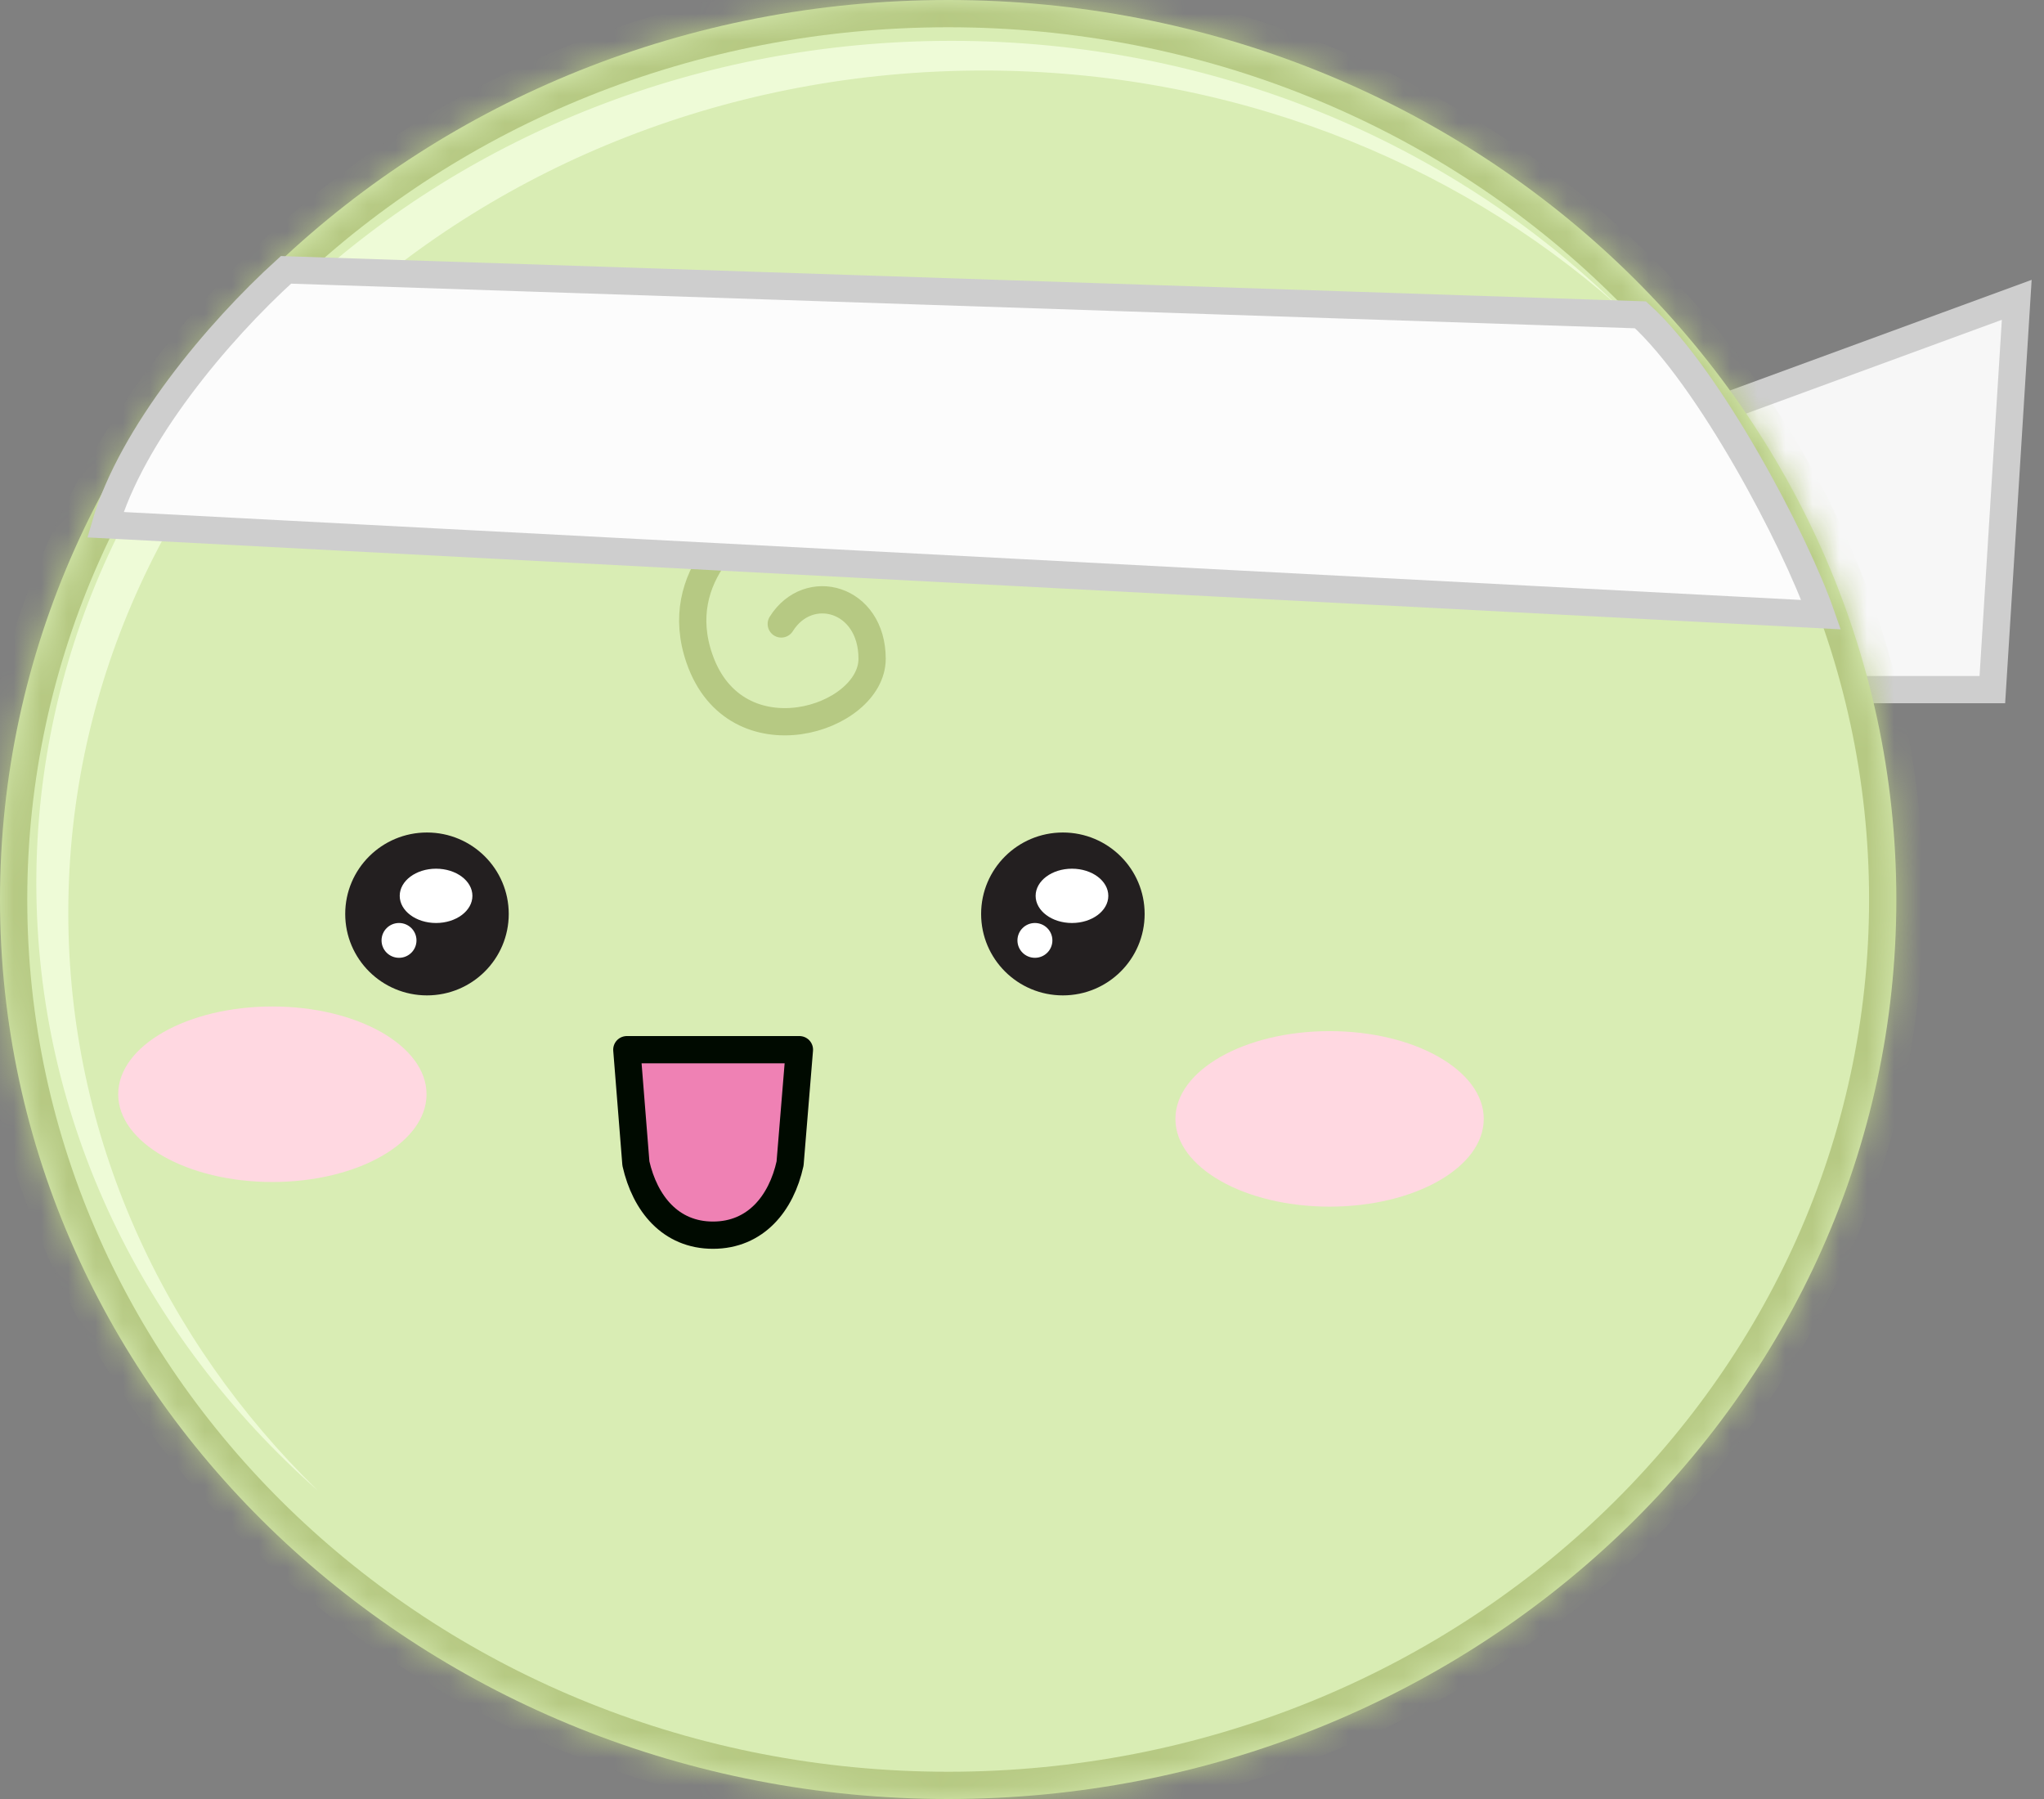 <svg width="75" height="66" viewBox="0 0 75 66" fill="none" xmlns="http://www.w3.org/2000/svg">
<rect x="0" y="0" width="75" height="66" fill="#808080" stroke="none"/>
<path d="M59.642 16.264L74 11L73.105 25.3H63.531L59.642 16.264Z" fill="#F7F7F7" stroke="#CECECE"/>
<mask id="path-2-inside-1" fill="white">
<path d="M34.791 66C54.006 66 69.582 51.225 69.582 33C69.582 14.775 54.006 3.05176e-05 34.791 3.05176e-05C15.576 3.05176e-05 0 14.775 0 33C0 51.225 15.576 66 34.791 66Z"/>
</mask>
<path d="M34.791 66C54.006 66 69.582 51.225 69.582 33C69.582 14.775 54.006 3.05176e-05 34.791 3.05176e-05C15.576 3.05176e-05 0 14.775 0 33C0 51.225 15.576 66 34.791 66Z" fill="#D9EDB4"/>
<path d="M68.582 33C68.582 50.624 53.504 65 34.791 65V67C54.507 67 70.582 51.827 70.582 33H68.582ZM34.791 65C16.078 65 1 50.624 1 33H-1C-1 51.827 15.075 67 34.791 67V65ZM1 33C1 15.376 16.078 1 34.791 1V-1C15.075 -1 -1 14.173 -1 33H1ZM34.791 1C53.504 1 68.582 15.376 68.582 33H70.582C70.582 14.173 54.507 -1 34.791 -1V1Z" fill="#B6C983" mask="url(#path-2-inside-1)"/>
<path d="M15.667 36.518C17.324 36.518 18.667 35.181 18.667 33.53C18.667 31.88 17.324 30.542 15.667 30.542C14.01 30.542 12.667 31.88 12.667 33.53C12.667 35.181 14.01 36.518 15.667 36.518Z" fill="#231F20"/>
<path d="M16 33.862C16.737 33.862 17.334 33.416 17.334 32.866C17.334 32.316 16.737 31.87 16 31.87C15.264 31.87 14.667 32.316 14.667 32.866C14.667 33.416 15.264 33.862 16 33.862Z" fill="white"/>
<path d="M14.641 35.139C14.995 35.139 15.282 34.854 15.282 34.501C15.282 34.148 14.995 33.862 14.641 33.862C14.287 33.862 14 34.148 14 34.501C14 34.854 14.287 35.139 14.641 35.139Z" fill="white"/>
<path d="M39 36.518C40.657 36.518 42 35.181 42 33.53C42 31.88 40.657 30.542 39 30.542C37.343 30.542 36 31.88 36 33.53C36 35.181 37.343 36.518 39 36.518Z" fill="#231F20"/>
<path d="M39.333 33.862C40.07 33.862 40.667 33.416 40.667 32.866C40.667 32.316 40.07 31.87 39.333 31.87C38.597 31.87 38 32.316 38 32.866C38 33.416 38.597 33.862 39.333 33.862Z" fill="white"/>
<path d="M37.974 35.139C38.328 35.139 38.615 34.854 38.615 34.501C38.615 34.148 38.328 33.862 37.974 33.862C37.62 33.862 37.333 34.148 37.333 34.501C37.333 34.854 37.62 35.139 37.974 35.139Z" fill="white"/>
<path fill-rule="evenodd" clip-rule="evenodd" d="M59.33 11.192C53.297 5.862 45.104 2.587 36.081 2.587C17.538 2.587 2.506 16.419 2.506 33.481C2.506 41.689 5.984 49.149 11.658 54.682C5.294 49.059 1.333 41.152 1.333 32.393C1.333 15.33 16.365 1.498 34.908 1.498C44.531 1.498 53.208 5.223 59.33 11.192Z" fill="#EEFBD7"/>
<path d="M23 38.51L23.333 42.687C23.667 44.154 24.6 45.315 26.162 45.315C27.723 45.315 28.667 44.154 28.99 42.687L29.333 38.51" fill="#EF81B4"/>
<path d="M23 38.51L23.333 42.687C23.667 44.154 24.6 45.315 26.162 45.315C27.723 45.315 28.667 44.154 28.99 42.687L29.333 38.51H23Z" stroke="#000A00" stroke-miterlimit="10" stroke-linecap="round" stroke-linejoin="round"/>
<path d="M48.786 44.268C51.91 44.268 54.443 42.827 54.443 41.049C54.443 39.271 51.91 37.829 48.786 37.829C45.662 37.829 43.129 39.271 43.129 41.049C43.129 42.827 45.662 44.268 48.786 44.268Z" fill="#FFD8E1"/>
<path d="M9.994 43.364C13.118 43.364 15.651 41.923 15.651 40.145C15.651 38.367 13.118 36.925 9.994 36.925C6.87 36.925 4.337 38.367 4.337 40.145C4.337 41.923 6.87 43.364 9.994 43.364Z" fill="#FFD8E1"/>
<path d="M28.667 18.425C27.222 19.063 24.6 21.105 25.667 24.168C27 27.996 32 26.401 32 24.168C32 21.934 29.667 21.296 28.667 22.891" stroke="#B6C983" stroke-linecap="round"/>
<path d="M60.194 11.55L10.493 9.9C7.978 12.181 4.825 15.95 3.866 19.25L66.821 22.55C65.862 19.8 62.709 13.834 60.194 11.55Z" fill="#FCFCFC" stroke="#CECECE"/>
</svg>
